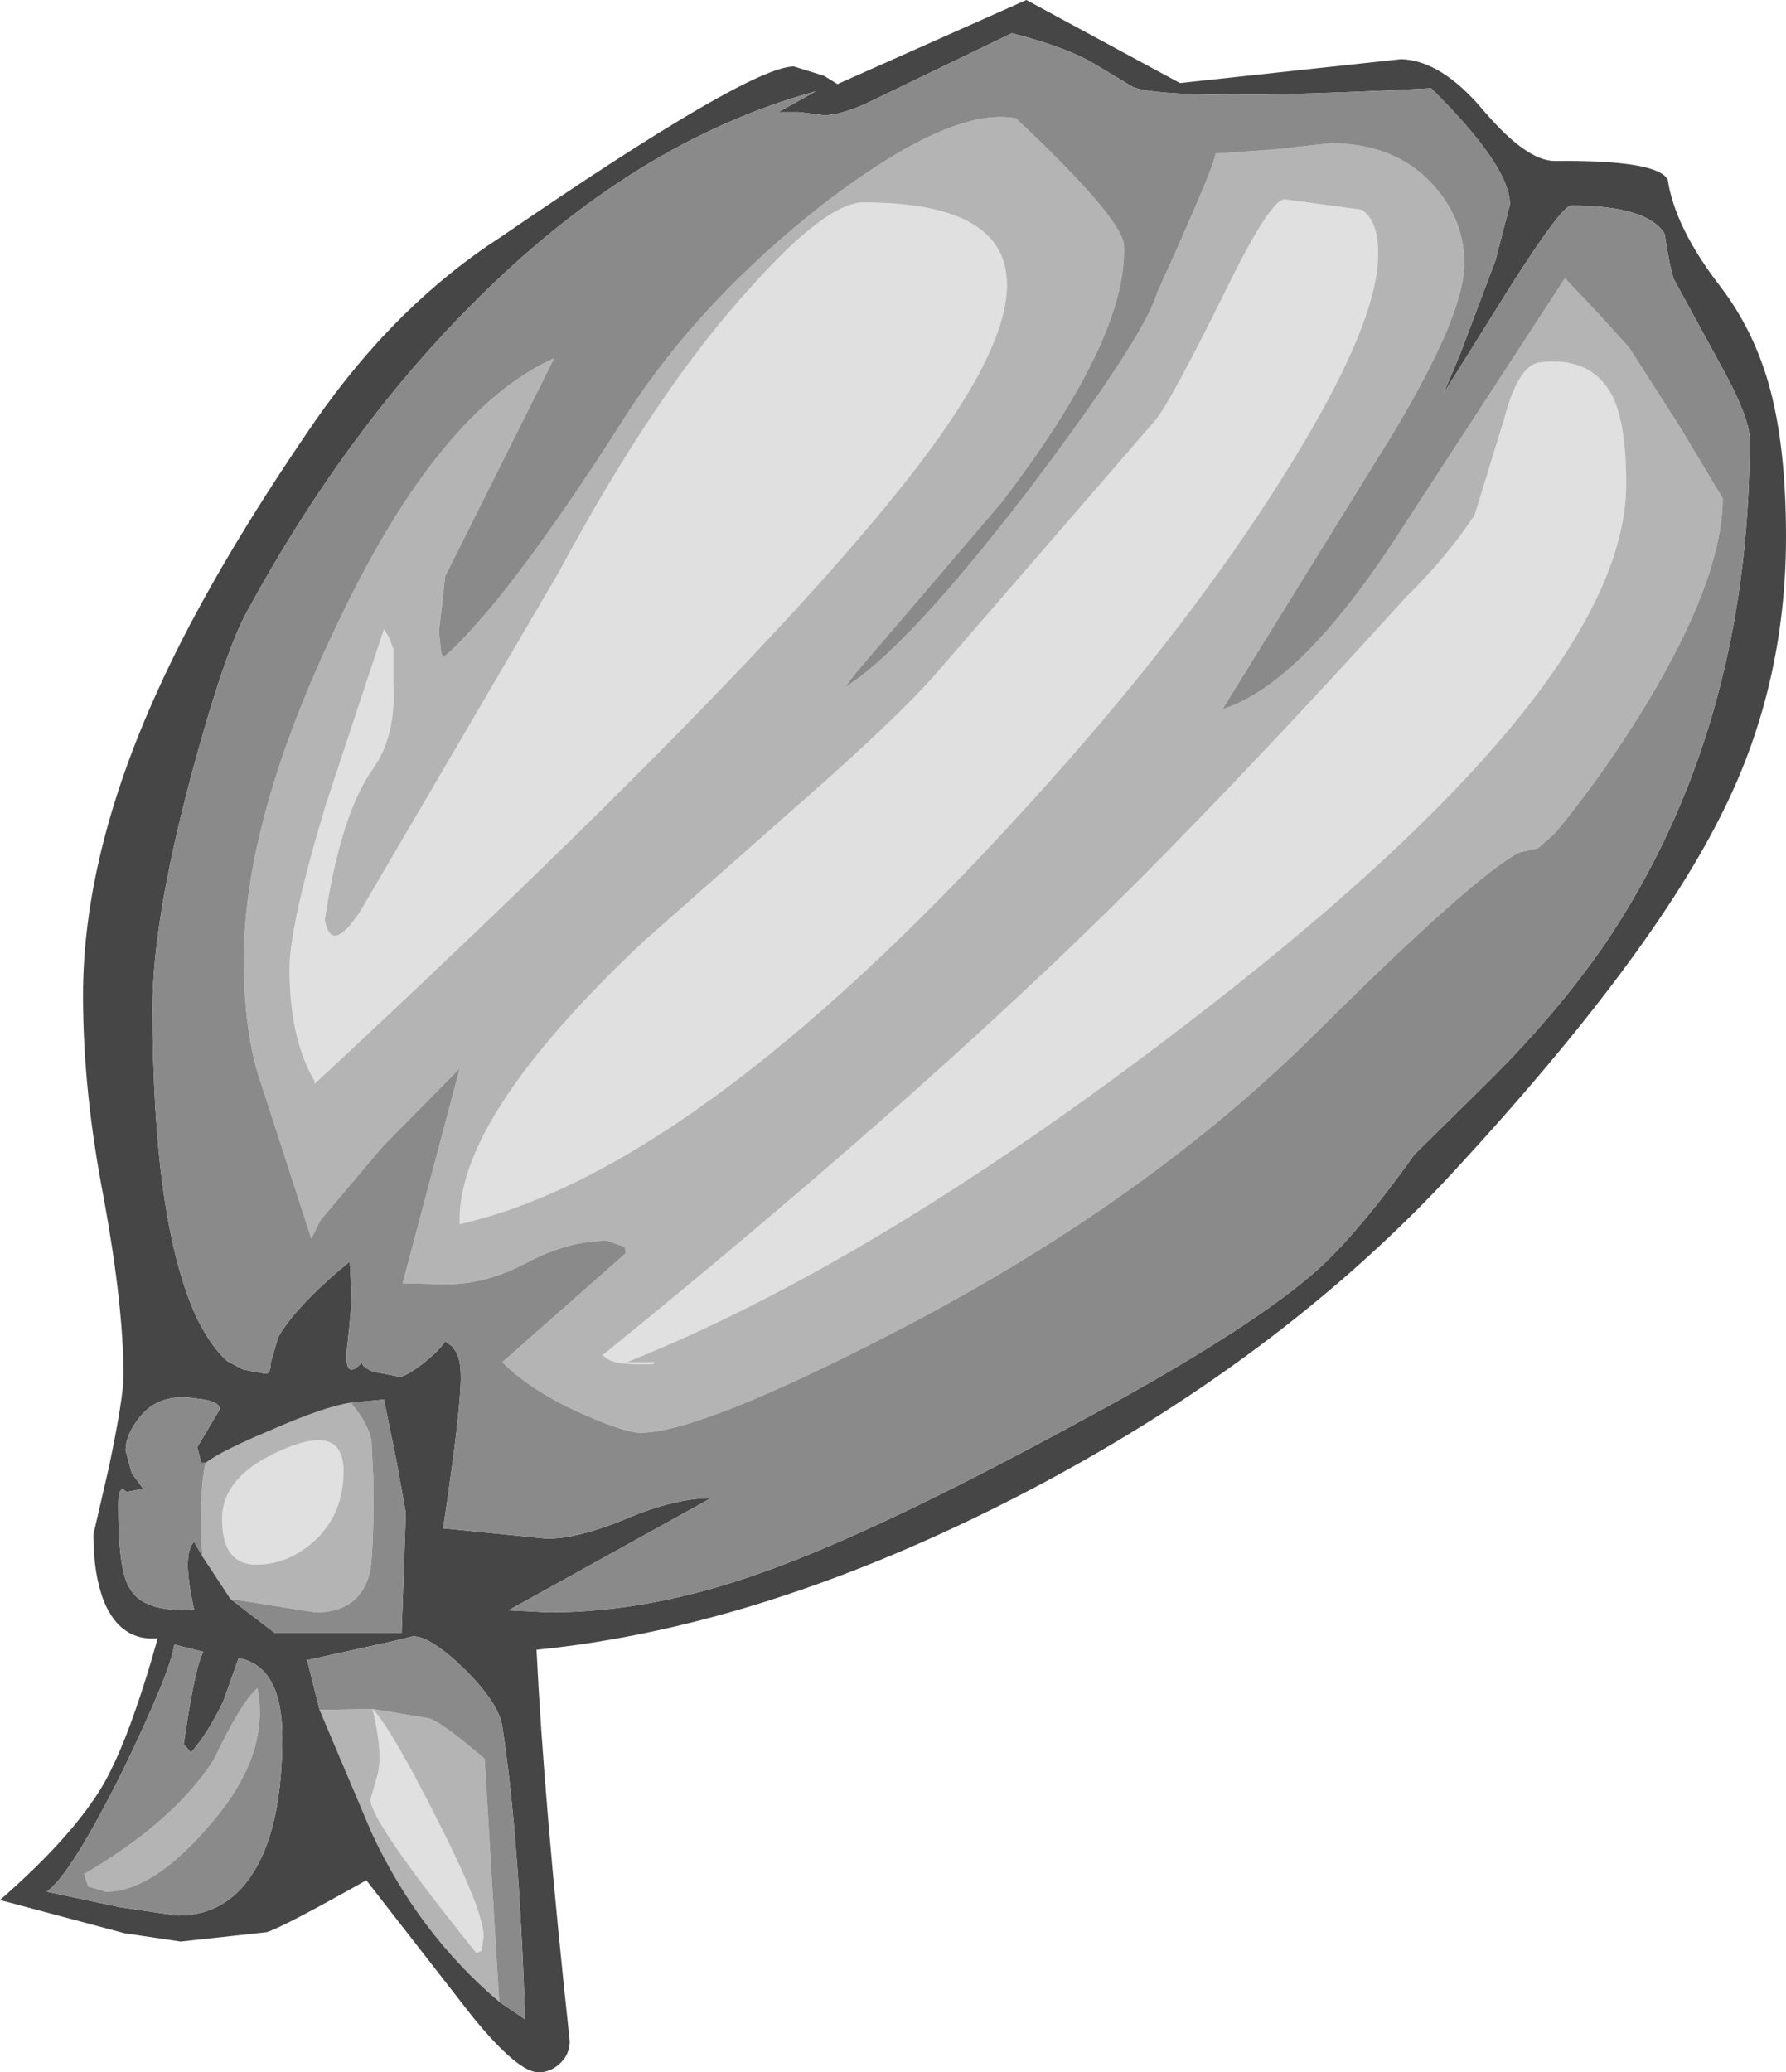 <?xml version="1.0" encoding="UTF-8" standalone="no"?>
<svg xmlns:ffdec="https://www.free-decompiler.com/flash" xmlns:xlink="http://www.w3.org/1999/xlink" ffdec:objectType="shape" height="99.8px" width="86.05px" xmlns="http://www.w3.org/2000/svg">
  <g transform="matrix(1.0, 0.0, 0.0, 1.0, 56.05, 80.35)">
    <path d="M-37.55 -50.05 L-37.3 -49.65 -37.1 -49.1 -37.1 -47.45 Q-36.95 -44.9 -38.1 -43.3 -39.65 -41.1 -40.4 -36.05 -40.1 -34.35 -38.7 -36.45 L-35.8 -41.4 -29.15 -52.75 Q-24.4 -61.6 -19.8 -66.6 -16.2 -70.6 -14.45 -70.6 -3.2 -70.6 -10.25 -60.1 -16.45 -50.85 -40.9 -28.15 L-40.9 -28.3 Q-42.1 -30.35 -42.1 -33.7 -42.1 -35.8 -40.35 -41.6 L-37.55 -50.05 M15.0 -55.55 L16.4 -60.1 Q17.1 -62.8 18.15 -62.9 20.65 -63.2 21.65 -61.25 22.3 -59.9 22.3 -57.05 22.3 -47.75 3.25 -32.7 -13.05 -19.85 -25.85 -14.75 L-24.5 -14.75 -24.6 -14.65 -25.3 -14.65 Q-26.7 -14.65 -27.0 -15.1 -10.3 -28.65 0.0 -39.15 5.45 -44.7 11.7 -51.6 13.65 -53.5 15.0 -55.55 M3.0 -66.35 Q5.15 -70.75 5.85 -70.75 L9.55 -70.25 Q10.35 -69.75 10.35 -68.1 10.35 -64.7 5.8 -57.45 1.35 -50.35 -5.5 -42.7 -22.15 -24.05 -33.9 -21.4 -34.1 -26.5 -25.0 -35.05 L-17.35 -41.8 Q-12.85 -45.75 -11.0 -47.85 L-0.35 -60.15 Q0.4 -61.1 3.0 -66.35 M-45.35 -7.2 Q-45.35 -9.3 -42.4 -10.55 -39.5 -11.8 -39.5 -9.5 -39.5 -7.4 -40.95 -6.1 -42.2 -5.0 -43.7 -5.0 -45.35 -5.0 -45.35 -7.2 M-38.1 1.95 Q-37.2 2.9 -35.05 7.15 -32.75 11.65 -32.75 12.9 L-32.85 13.6 -33.1 13.7 Q-38.25 7.3 -38.2 6.3 L-37.85 5.1 Q-37.6 4.0 -38.1 1.95" fill="#e0e0e0" fill-rule="evenodd" stroke="none"/>
    <path d="M14.5 -67.65 Q14.5 -65.2 11.05 -59.45 L2.85 -46.2 Q6.7 -47.4 11.5 -54.9 L19.35 -66.95 21.05 -65.15 22.45 -63.6 24.85 -59.85 26.95 -56.35 Q26.95 -52.8 23.75 -47.25 21.5 -43.4 18.85 -40.2 L18.05 -39.5 17.15 -39.3 Q14.95 -38.15 7.35 -30.6 -0.8 -22.5 -12.75 -16.3 -22.3 -11.35 -25.2 -11.35 -25.9 -11.35 -27.85 -12.2 -30.4 -13.3 -31.85 -14.75 L-25.9 -20.0 -25.95 -20.3 -26.8 -20.6 Q-28.65 -20.6 -30.65 -19.55 -32.6 -18.5 -34.55 -18.5 L-36.65 -18.55 -33.9 -28.9 -37.6 -25.15 -40.6 -21.6 -41.05 -20.7 -43.45 -28.1 Q-44.3 -30.5 -44.3 -34.15 -44.3 -40.95 -39.75 -50.4 -34.9 -60.6 -29.35 -63.1 L-34.6 -52.6 -34.9 -49.95 -34.8 -48.95 -34.7 -48.7 Q-33.95 -49.25 -32.15 -51.4 -29.4 -54.8 -25.85 -60.4 -22.3 -65.9 -16.35 -70.55 -10.2 -75.25 -7.1 -74.65 -2.0 -69.85 -1.9 -68.55 -1.7 -64.1 -7.8 -56.15 L-14.85 -47.9 -15.35 -47.25 Q-12.4 -49.05 -6.45 -56.8 -0.9 -64.15 -0.3 -66.25 2.6 -72.65 2.5 -72.95 L5.3 -73.15 8.05 -73.45 Q11.1 -73.45 12.9 -71.55 14.5 -69.85 14.5 -67.65 M3.0 -66.35 Q0.4 -61.1 -0.35 -60.15 L-11.0 -47.85 Q-12.85 -45.75 -17.35 -41.8 L-25.0 -35.05 Q-34.1 -26.5 -33.9 -21.4 -22.15 -24.05 -5.5 -42.7 1.35 -50.35 5.8 -57.45 10.35 -64.7 10.35 -68.1 10.35 -69.75 9.55 -70.25 L5.85 -70.75 Q5.15 -70.75 3.0 -66.35 M15.0 -55.55 Q13.65 -53.5 11.7 -51.6 5.45 -44.7 0.0 -39.15 -10.3 -28.65 -27.0 -15.1 -26.7 -14.65 -25.3 -14.65 L-24.6 -14.65 -24.5 -14.75 -25.85 -14.75 Q-13.05 -19.85 3.25 -32.7 22.3 -47.75 22.3 -57.05 22.3 -59.9 21.65 -61.25 20.65 -63.2 18.15 -62.9 17.1 -62.8 16.4 -60.1 L15.0 -55.55 M-37.55 -50.05 L-40.35 -41.6 Q-42.1 -35.8 -42.1 -33.7 -42.1 -30.35 -40.9 -28.3 L-40.9 -28.15 Q-16.45 -50.85 -10.25 -60.1 -3.2 -70.6 -14.45 -70.6 -16.2 -70.6 -19.8 -66.6 -24.4 -61.6 -29.15 -52.75 L-35.8 -41.4 -38.7 -36.45 Q-40.1 -34.35 -40.4 -36.05 -39.65 -41.1 -38.1 -43.3 -36.95 -44.9 -37.1 -47.45 L-37.1 -49.1 -37.3 -49.65 -37.55 -50.05 M-46.15 -9.9 Q-45.35 -10.5 -42.95 -11.5 -40.45 -12.6 -39.15 -12.8 -38.3 -11.8 -38.15 -10.95 L-38.05 -8.85 Q-38.05 -5.3 -38.25 -4.55 -38.75 -2.7 -40.85 -2.7 L-44.95 -3.35 -46.3 -5.4 Q-46.5 -8.2 -46.15 -9.9 M-45.35 -7.2 Q-45.35 -5.0 -43.7 -5.0 -42.2 -5.0 -40.95 -6.1 -39.5 -7.4 -39.5 -9.5 -39.5 -11.8 -42.4 -10.55 -45.35 -9.3 -45.35 -7.2 M-40.65 2.0 L-38.1 1.95 -35.4 2.4 Q-34.8 2.55 -32.7 4.35 L-32.0 16.05 Q-35.9 12.75 -38.15 7.9 L-40.65 2.0 M-38.1 1.95 Q-37.6 4.0 -37.85 5.1 L-38.2 6.3 Q-38.25 7.3 -33.1 13.7 L-32.85 13.6 -32.75 12.9 Q-32.75 11.65 -35.05 7.15 -37.2 2.9 -38.1 1.95 M-45.75 4.4 Q-44.45 1.65 -43.65 0.95 -43.0 4.2 -46.0 7.6 -48.7 10.75 -50.95 10.75 L-51.8 10.5 -52.0 9.9 Q-47.7 7.4 -45.75 4.4" fill="#b4b4b4" fill-rule="evenodd" stroke="none"/>
    <path d="M0.8 -76.35 L11.45 -77.5 Q13.4 -77.45 15.45 -75.0 17.5 -72.6 18.85 -72.6 23.8 -72.65 24.3 -71.7 24.65 -69.4 26.8 -66.6 28.5 -64.4 29.25 -61.55 30.0 -58.7 30.0 -54.5 30.0 -47.4 27.0 -41.35 23.55 -34.3 14.1 -24.05 5.65 -14.85 -6.9 -8.35 -19.2 -2.0 -30.2 -0.9 -29.85 6.35 -28.6 17.95 -28.6 18.6 -29.1 19.05 -29.55 19.45 -30.1 19.45 -31.1 19.45 -33.3 16.75 L-38.4 10.2 Q-42.4 12.45 -43.2 12.7 L-47.35 13.15 -50.05 12.75 -56.05 11.15 Q-52.5 8.05 -51.05 5.55 -49.8 3.35 -48.45 -1.45 -50.25 -1.3 -51.05 -3.25 -51.55 -4.55 -51.55 -6.45 L-50.8 -9.7 Q-50.1 -13.05 -50.1 -14.1 -50.1 -17.45 -51.05 -22.65 -52.05 -27.8 -52.05 -32.4 -52.05 -39.2 -48.45 -47.1 -45.85 -52.85 -40.85 -60.1 -36.95 -65.7 -31.9 -68.95 -19.95 -77.15 -17.8 -77.15 L-16.35 -76.7 -15.7 -76.3 -6.6 -80.35 0.8 -76.35 M19.65 -70.45 Q19.2 -70.45 16.75 -66.6 L13.5 -61.4 14.3 -63.3 16.0 -67.8 16.7 -70.5 Q16.7 -72.35 12.9 -76.1 0.45 -75.45 -1.45 -76.15 L-3.2 -77.2 Q-4.55 -78.05 -7.3 -78.75 L-14.35 -75.35 Q-15.6 -74.8 -16.35 -74.8 L-17.55 -74.95 -18.55 -74.95 -16.75 -75.95 Q-25.55 -73.55 -33.4 -65.6 -39.5 -59.45 -44.15 -50.9 -45.25 -48.9 -46.85 -42.95 -48.7 -36.0 -48.7 -31.85 -48.7 -21.55 -46.6 -16.95 -45.9 -15.5 -45.1 -14.8 L-44.35 -14.4 -43.3 -14.2 Q-43.0 -14.15 -43.0 -14.75 L-42.65 -15.95 Q-41.8 -17.45 -39.2 -19.6 L-39.15 -18.65 Q-39.0 -18.4 -39.3 -15.7 -39.55 -13.7 -38.6 -14.75 -38.65 -14.55 -38.1 -14.3 L-36.8 -14.05 Q-36.5 -14.05 -35.65 -14.7 -34.85 -15.35 -34.6 -15.75 L-34.25 -15.5 -34.15 -15.35 Q-33.85 -15.0 -33.85 -14.0 -33.85 -12.4 -34.7 -6.75 L-29.7 -6.25 Q-28.2 -6.25 -25.9 -7.2 -23.55 -8.2 -21.8 -8.2 L-31.55 -2.8 -29.6 -2.7 Q-24.65 -2.7 -19.25 -4.65 -13.75 -6.6 -4.1 -11.85 4.45 -16.45 7.65 -19.4 9.6 -21.25 12.1 -24.75 L15.8 -28.4 Q19.0 -31.6 21.25 -34.85 28.25 -45.2 28.25 -59.2 28.25 -60.3 26.7 -63.05 L24.6 -66.9 Q24.4 -67.45 24.15 -69.1 23.3 -70.45 19.65 -70.45 M-46.15 -9.9 L-46.35 -9.9 -46.55 -10.65 -45.45 -12.5 Q-45.5 -12.9 -46.6 -13.0 -48.45 -13.3 -49.4 -12.0 -50.0 -11.2 -50.0 -10.5 L-49.7 -9.4 -49.15 -8.65 -49.95 -8.5 Q-50.35 -8.9 -50.35 -7.9 -50.35 -4.8 -49.85 -3.95 -49.2 -2.65 -46.7 -2.85 -47.3 -5.5 -46.7 -6.1 L-46.3 -5.4 -44.95 -3.35 -42.8 -1.7 -36.7 -1.7 -36.5 -7.5 -36.95 -10.0 -37.55 -12.95 -39.15 -12.8 Q-40.45 -12.6 -42.95 -11.5 -45.35 -10.5 -46.15 -9.9 M-46.25 -0.8 L-47.65 -1.15 Q-47.85 0.2 -50.15 4.95 -52.65 9.95 -53.8 10.75 L-50.25 11.5 -47.5 11.9 Q-45.1 11.9 -43.8 9.75 -42.45 7.55 -42.45 3.3 -42.45 -0.1 -44.55 -0.5 L-45.3 1.6 Q-46.05 3.15 -46.85 4.05 L-47.2 3.65 Q-46.65 -0.15 -46.25 -0.8 M-32.0 16.05 L-30.75 16.9 Q-31.05 7.95 -31.85 2.8 -32.0 1.7 -33.65 0.05 -35.3 -1.55 -36.15 -1.55 L-36.95 -1.35 -41.25 -0.4 -40.65 2.0 -38.15 7.9 Q-35.9 12.75 -32.0 16.05" fill="#464646" fill-rule="evenodd" stroke="none"/>
    <path d="M19.65 -70.45 Q23.3 -70.45 24.15 -69.1 24.4 -67.45 24.6 -66.9 L26.7 -63.05 Q28.25 -60.3 28.25 -59.2 28.25 -45.2 21.25 -34.85 19.0 -31.6 15.8 -28.4 L12.1 -24.75 Q9.6 -21.25 7.65 -19.4 4.45 -16.45 -4.1 -11.85 -13.75 -6.6 -19.25 -4.65 -24.65 -2.7 -29.6 -2.7 L-31.55 -2.8 -21.8 -8.2 Q-23.55 -8.2 -25.9 -7.2 -28.2 -6.25 -29.7 -6.25 L-34.7 -6.75 Q-33.85 -12.4 -33.85 -14.0 -33.85 -15.0 -34.15 -15.35 L-34.25 -15.5 -34.6 -15.75 Q-34.85 -15.35 -35.65 -14.7 -36.5 -14.05 -36.8 -14.05 L-38.1 -14.3 Q-38.65 -14.55 -38.6 -14.75 -39.55 -13.7 -39.3 -15.7 -39.0 -18.4 -39.15 -18.65 L-39.2 -19.6 Q-41.8 -17.45 -42.65 -15.95 L-43.0 -14.75 Q-43.0 -14.15 -43.3 -14.2 L-44.35 -14.4 -45.1 -14.8 Q-45.9 -15.5 -46.6 -16.95 -48.7 -21.55 -48.7 -31.85 -48.7 -36.0 -46.85 -42.95 -45.25 -48.9 -44.15 -50.9 -39.5 -59.45 -33.4 -65.6 -25.55 -73.55 -16.75 -75.95 L-18.55 -74.95 -17.55 -74.95 -16.35 -74.8 Q-15.6 -74.8 -14.35 -75.35 L-7.3 -78.75 Q-4.55 -78.05 -3.2 -77.2 L-1.45 -76.15 Q0.45 -75.45 12.9 -76.1 16.7 -72.35 16.7 -70.5 L16.0 -67.8 14.3 -63.3 13.5 -61.4 16.75 -66.6 Q19.2 -70.45 19.65 -70.45 M14.5 -67.65 Q14.5 -69.85 12.9 -71.55 11.1 -73.45 8.05 -73.45 L5.3 -73.15 2.5 -72.95 Q2.6 -72.65 -0.3 -66.25 -0.9 -64.15 -6.45 -56.8 -12.4 -49.05 -15.35 -47.25 L-14.85 -47.9 -7.8 -56.15 Q-1.7 -64.1 -1.9 -68.55 -2.0 -69.85 -7.1 -74.65 -10.2 -75.25 -16.35 -70.55 -22.3 -65.9 -25.85 -60.4 -29.4 -54.8 -32.15 -51.4 -33.95 -49.25 -34.7 -48.7 L-34.8 -48.95 -34.9 -49.95 -34.6 -52.6 -29.35 -63.1 Q-34.9 -60.6 -39.75 -50.4 -44.3 -40.95 -44.3 -34.15 -44.3 -30.5 -43.45 -28.1 L-41.05 -20.7 -40.6 -21.6 -37.6 -25.15 -33.9 -28.9 -36.65 -18.55 -34.55 -18.5 Q-32.6 -18.5 -30.65 -19.55 -28.65 -20.6 -26.8 -20.6 L-25.95 -20.3 -25.9 -20.0 -31.85 -14.75 Q-30.4 -13.3 -27.85 -12.2 -25.9 -11.35 -25.2 -11.35 -22.3 -11.35 -12.75 -16.3 -0.8 -22.5 7.35 -30.6 14.95 -38.15 17.15 -39.3 L18.05 -39.5 18.85 -40.2 Q21.5 -43.4 23.75 -47.25 26.95 -52.8 26.95 -56.35 L24.85 -59.85 22.45 -63.6 21.05 -65.15 19.35 -66.95 11.5 -54.9 Q6.7 -47.4 2.85 -46.2 L11.05 -59.45 Q14.5 -65.2 14.5 -67.65 M-46.3 -5.4 L-46.7 -6.1 Q-47.3 -5.5 -46.7 -2.85 -49.2 -2.65 -49.85 -3.95 -50.35 -4.8 -50.35 -7.9 -50.35 -8.9 -49.95 -8.5 L-49.15 -8.65 -49.7 -9.4 -50.0 -10.5 Q-50.0 -11.2 -49.4 -12.0 -48.45 -13.3 -46.6 -13.0 -45.5 -12.9 -45.45 -12.5 L-46.55 -10.65 -46.35 -9.9 -46.15 -9.9 Q-46.5 -8.2 -46.3 -5.4 M-39.15 -12.8 L-37.55 -12.95 -36.95 -10.0 -36.5 -7.5 -36.7 -1.7 -42.8 -1.7 -44.95 -3.35 -40.85 -2.7 Q-38.75 -2.7 -38.25 -4.55 -38.05 -5.3 -38.05 -8.85 L-38.15 -10.95 Q-38.3 -11.8 -39.15 -12.8 M-46.25 -0.8 Q-46.65 -0.15 -47.2 3.65 L-46.85 4.05 Q-46.05 3.15 -45.3 1.6 L-44.55 -0.5 Q-42.45 -0.1 -42.45 3.3 -42.45 7.55 -43.8 9.75 -45.1 11.9 -47.5 11.9 L-50.25 11.5 -53.8 10.75 Q-52.65 9.95 -50.15 4.95 -47.85 0.2 -47.65 -1.15 L-46.25 -0.8 M-40.65 2.0 L-41.25 -0.4 -36.95 -1.35 -36.15 -1.55 Q-35.3 -1.55 -33.65 0.05 -32.0 1.7 -31.85 2.8 -31.05 7.95 -30.75 16.9 L-32.0 16.05 -32.7 4.35 Q-34.8 2.55 -35.4 2.4 L-38.1 1.95 -40.65 2.0 M-45.75 4.4 Q-47.7 7.4 -52.0 9.9 L-51.8 10.5 -50.95 10.75 Q-48.7 10.75 -46.0 7.6 -43.0 4.2 -43.65 0.95 -44.45 1.65 -45.75 4.4" fill="#8a8a8a" fill-rule="evenodd" stroke="none"/>
  </g>
</svg>
